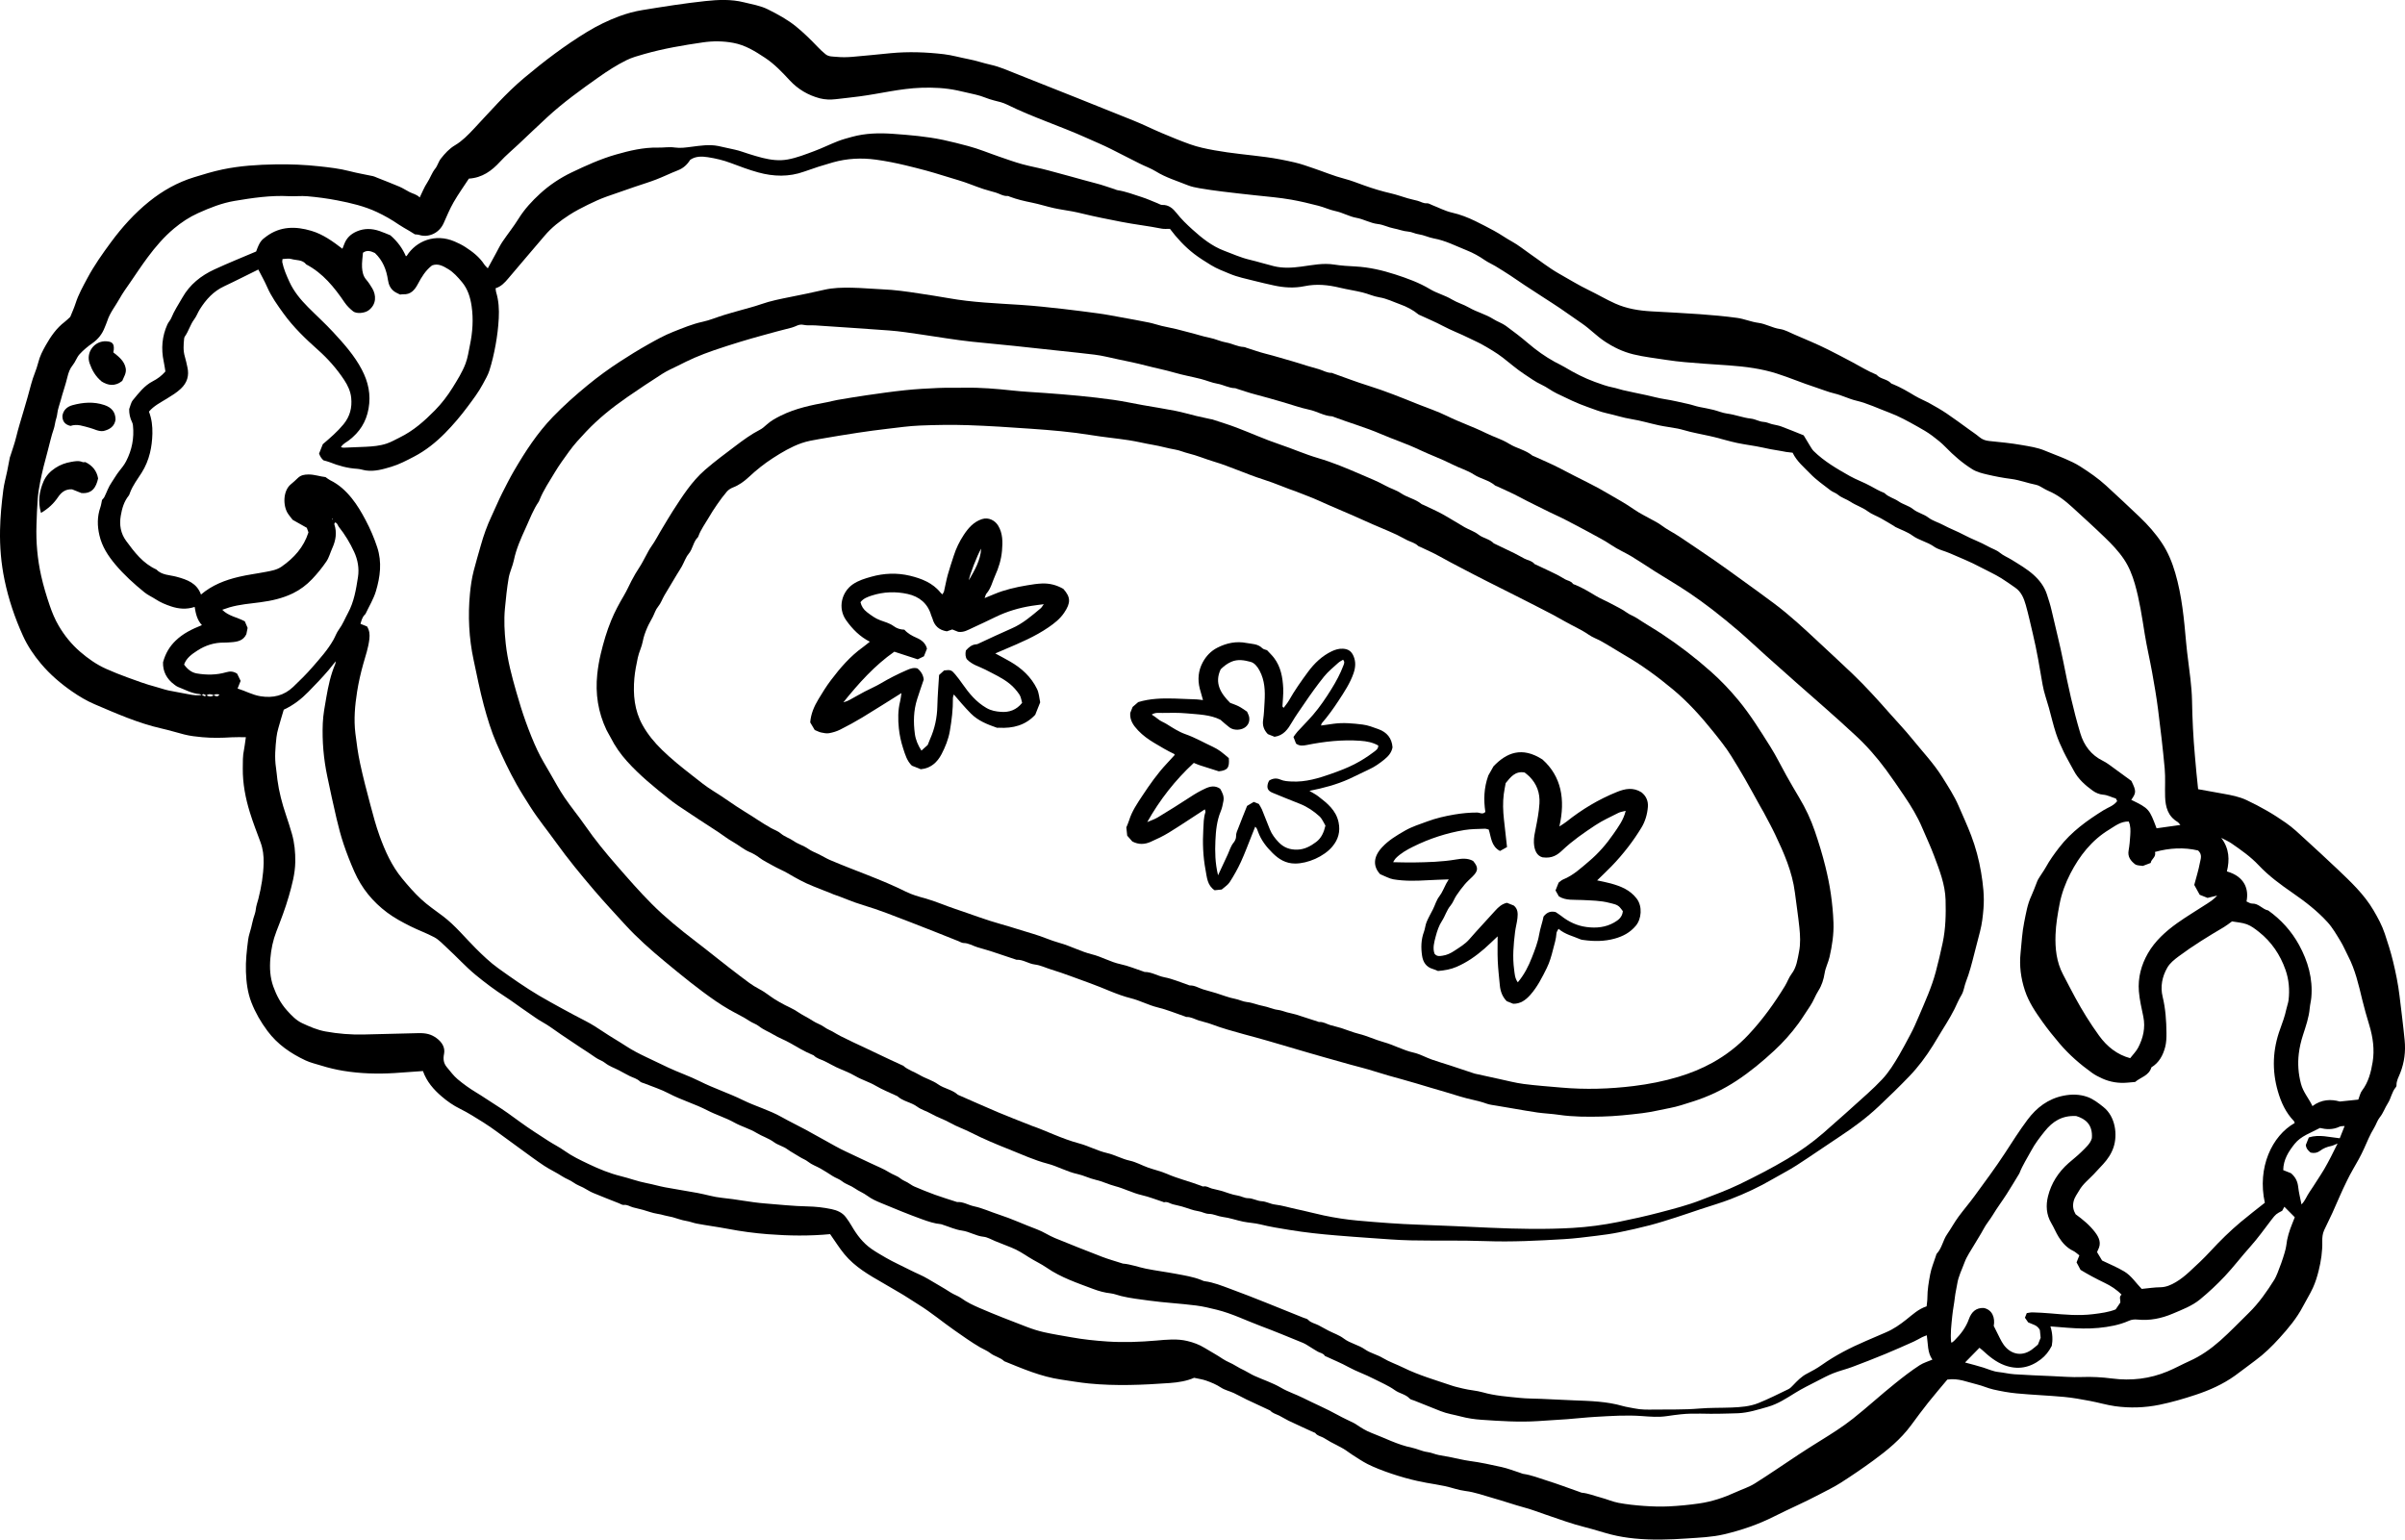 <?xml version="1.0" encoding="UTF-8"?>
<svg id="Layer_2" data-name="Layer 2" xmlns="http://www.w3.org/2000/svg" viewBox="0 0 234.819 150.338">
  <g id="Layer_1-2" data-name="Layer 1">
    <g>
      <path d="m190.129,134.717c-.609.731-1.252,1.476-1.865,2.246-.572.719-1.118,1.458-1.662,2.199-1.018,1.385-2.33,2.457-3.701,3.459-1.036.757-2.099,1.481-3.181,2.172-.677.432-1.408.778-2.119,1.155-1.43.758-2.921,1.394-4.363,2.122-1.572.794-3.21,1.353-4.909,1.754-1.184.28-2.404.319-3.614.403-1.708.119-3.42.172-5.126.004-.761-.075-1.52-.197-2.269-.386-.84-.212-1.66-.494-2.498-.701-1.327-.328-2.6-.803-3.89-1.239-.676-.229-1.345-.493-2.033-.679-1.054-.286-2.085-.649-3.132-.943-.888-.249-1.76-.577-2.693-.691-.674-.082-1.326-.331-1.994-.476-.599-.13-1.208-.215-1.812-.326-.303-.055-.604-.118-.904-.184-1.495-.324-3.599-1.017-4.821-1.635-.528-.267-1.019-.607-1.52-.925-.295-.187-.568-.412-.869-.588-.402-.234-.826-.431-1.235-.653-.251-.137-.487-.302-.74-.434-.255-.133-.559-.173-.747-.428-.035-.048-.12-.059-.181-.087-.813-.374-1.628-.742-2.436-1.126-.319-.152-.613-.353-.931-.507-.3-.145-.635-.222-.867-.487-.014-.015-.04-.019-.061-.029-.749-.349-1.501-.692-2.247-1.049-.421-.201-.825-.438-1.248-.633-.41-.189-.874-.285-1.244-.53-.457-.302-.948-.504-1.452-.682-.352-.125-.731-.174-1.174-.274-.701.311-1.525.45-2.377.511-2.632.189-5.262.303-7.895.044-.915-.09-1.821-.25-2.731-.383-1.952-.285-3.733-1.056-5.533-1.788-.39-.378-.947-.462-1.372-.8-.285-.227-.654-.363-.981-.553-.874-.51-1.692-1.098-2.519-1.675-1.165-.813-2.255-1.732-3.466-2.483-.672-.416-1.322-.867-2.013-1.258-.496-.281-.985-.58-1.482-.865-1.372-.788-2.754-1.576-3.777-2.82-.505-.613-.926-1.295-1.394-1.958-1.996.192-4.036.166-6.075.007-1.309-.102-2.609-.275-3.9-.522-1.01-.193-2.032-.322-3.043-.513-.345-.065-.672-.205-1.029-.26-.457-.07-.896-.25-1.346-.37-.255-.068-.52-.098-.773-.17-.235-.067-.464-.122-.709-.159-.479-.072-.939-.258-1.41-.387-.319-.088-.644-.157-.964-.241-.299-.079-.556-.285-.901-.237-.138.019-.296-.093-.442-.152-.861-.342-1.725-.674-2.579-1.033-.324-.137-.617-.346-.932-.507-.315-.161-.644-.272-.944-.49-.332-.243-.747-.373-1.105-.608-.57-.375-1.2-.658-1.769-1.034-.765-.505-1.5-1.058-2.243-1.596-.78-.565-1.551-1.141-2.333-1.704-.444-.32-.888-.641-1.352-.929-.749-.464-1.492-.946-2.28-1.333-.663-.325-1.254-.739-1.801-1.21-.778-.669-1.457-1.432-1.827-2.478-.924.066-1.844.138-2.765.196-1.668.104-3.336.055-4.982-.212-.734-.119-1.471-.294-2.194-.52-.509-.159-1.037-.275-1.52-.502-1.45-.682-2.737-1.559-3.719-2.877-.65-.871-1.178-1.786-1.569-2.789-.375-.962-.498-1.977-.534-2.996-.037-1.05.083-2.099.219-3.14.051-.391.194-.77.291-1.156.075-.299.132-.604.217-.9.085-.297.208-.572.238-.898.031-.341.166-.683.252-1.026.291-1.154.486-2.314.512-3.505.015-.694-.063-1.363-.305-2.016-.358-.966-.733-1.928-1.038-2.912-.433-1.398-.706-2.827-.693-4.304.006-.615-.013-1.227.121-1.832.033-.149.051-.301.073-.453.034-.235.066-.47.106-.756-.497.001-.935-.019-1.371.008-.965.06-1.929.079-2.893-.01-.59-.055-1.173-.118-1.754-.266-.73-.187-1.452-.411-2.183-.576-2.295-.517-4.431-1.464-6.574-2.379-.756-.323-1.484-.755-2.182-1.237-1.132-.783-2.155-1.662-3.038-2.709-.704-.835-1.311-1.729-1.767-2.734-.8-1.76-1.413-3.581-1.803-5.469-.33-1.598-.469-3.22-.436-4.861.026-1.316.153-2.619.32-3.92.078-.609.25-1.205.373-1.808.092-.452.174-.905.264-1.358.013-.066.046-.127.066-.192.186-.595.404-1.183.55-1.788.214-.887.49-1.754.746-2.627.25-.851.503-1.705.722-2.563.184-.723.516-1.387.69-2.1.149-.614.44-1.166.735-1.688.482-.853,1.048-1.676,1.854-2.286.175-.133.33-.294.535-.479.164-.41.374-.863.525-1.334.275-.861.719-1.646,1.138-2.432.66-1.239,1.474-2.39,2.308-3.521,1.086-1.472,2.306-2.829,3.733-3.978,1.312-1.056,2.76-1.874,4.388-2.374.915-.281,1.825-.561,2.763-.758,1.716-.36,3.458-.468,5.199-.498,1.421-.024,2.845.033,4.263.189,1.002.11,2.0.222,2.981.479.743.195,1.505.318,2.258.481.131.028.254.093.38.143.734.292,1.474.573,2.201.884.345.148.661.36.996.531.313.16.68.215.988.524.244-.495.436-1.0.727-1.438.295-.444.449-.959.788-1.379.234-.29.309-.673.554-.982.401-.506.81-.963,1.379-1.3.703-.416,1.277-1.01,1.835-1.603,1.594-1.696,3.117-3.463,4.906-4.964,1.95-1.637,3.973-3.175,6.153-4.503,1.004-.612,2.051-1.121,3.144-1.527.726-.269,1.487-.477,2.251-.601,2.05-.333,4.103-.664,6.167-.882,1.236-.131,2.492-.191,3.739.119.799.198,1.62.327,2.357.695.965.481,1.916.998,2.759,1.684.751.611,1.436,1.29,2.105,1.989.242.253.496.498.771.715.313.246.72.212,1.084.248.499.05,1.01.039,1.511-.002,1.253-.102,2.504-.238,3.756-.358,1.732-.165,3.463-.102,5.186.099.805.094,1.592.329,2.391.479.742.139,1.456.392,2.187.553.911.201,1.743.584,2.595.921,3.802,1.502,7.599,3.019,11.391,4.546.913.368,1.796.812,2.703,1.195.915.387,1.835.767,2.77,1.101.769.275,1.57.441,2.376.587,1.682.306,3.383.444,5.074.669.935.125,1.864.31,2.783.521.628.144,1.239.37,1.851.577.998.337,1.975.75,2.991,1.012.656.17,1.274.417,1.903.644.88.317,1.771.586,2.684.795.541.124,1.064.32,1.599.473.318.091.644.158.964.242.299.079.559.271.9.242.163-.014.339.106.507.172.653.253,1.286.592,1.961.743.8.179,1.549.478,2.269.826.613.296,1.222.621,1.825.944.607.325,1.158.729,1.76,1.058.611.334,1.155.788,1.732,1.185.956.657,1.86,1.385,2.877,1.958.963.542,1.9,1.123,2.9,1.605.859.414,1.68.905,2.555,1.297,1.133.509,2.323.698,3.545.766,1.572.088,3.144.162,4.714.276,1.22.089,2.442.195,3.653.362.696.096,1.365.391,2.062.482.741.096,1.374.498,2.112.604.479.069.934.329,1.389.527,1.111.483,2.235.94,3.316,1.483.793.398,1.58.811,2.364,1.228.784.417,1.538.889,2.364,1.224.378.442,1.038.407,1.422.842.041.046.121.058.184.083.742.303,1.428.706,2.113,1.119.475.286.998.49,1.484.759.558.309,1.114.626,1.643.982.743.5,1.461,1.038,2.188,1.561.337.243.686.472,1.003.739.286.241.592.35.963.388,1.066.107,2.135.21,3.189.396.758.134,1.531.241,2.253.548.665.282,1.349.522,2.011.811.488.213.978.439,1.426.725.885.565,1.754,1.161,2.53,1.872,1.099,1.007,2.187,2.026,3.267,3.054.816.777,1.563,1.617,2.189,2.56.599.902.997,1.88,1.301,2.918.652,2.225.86,4.511,1.063,6.804.105,1.186.292,2.364.42,3.548.076.699.142,1.403.155,2.105.031,1.805.119,3.606.282,5.404.05.549.095,1.099.148,1.648.053.548.112,1.094.165,1.608.861.155,1.677.306,2.495.449.767.135,1.533.286,2.239.617.68.319,1.346.669,2.001,1.045.632.363,1.233.757,1.831,1.171.691.479,1.289,1.051,1.901,1.615,1.048.966,2.104,1.923,3.135,2.907,1.293,1.234,2.606,2.456,3.521,4.018.427.729.829,1.464,1.103,2.283.298.891.581,1.78.803,2.692.272,1.118.502,2.243.638,3.386.171,1.448.361,2.894.5,4.344.105,1.087-.027,2.154-.432,3.182-.154.391-.383.766-.364,1.213.003.062-.031.138-.073.187-.39.456-.461,1.074-.772,1.556-.288.446-.447.957-.789,1.377-.247.304-.353.707-.566,1.052-.384.624-.661,1.315-.964,1.986-.32.708-.696,1.382-1.091,2.051-.213.36-.403.742-.59,1.116-.511,1.021-.941,2.082-1.414,3.122-.258.568-.544,1.124-.805,1.69-.16.347-.193.723-.184,1.099.022.974-.12,1.919-.356,2.868-.142.57-.313,1.121-.552,1.647-.283.623-.655,1.205-.969,1.811-.606,1.168-1.438,2.155-2.306,3.114-.723.798-1.495,1.555-2.371,2.195-.66.482-1.3.992-1.964,1.468-1.174.84-2.469,1.421-3.841,1.875-1.165.386-2.335.727-3.536.973-1.435.293-2.882.339-4.327.14-.825-.114-1.632-.361-2.453-.514-.84-.156-1.683-.315-2.532-.393-1.546-.142-3.101-.198-4.646-.345-.762-.073-1.52-.212-2.274-.384-.55-.126-1.055-.369-1.593-.494-.916-.213-1.801-.635-2.892-.47ZM20.869,67.892c-.244-.133-.486-.148-.727.009-.142-.024-.272-.241-.428-.024-.083-.036-.163-.099-.248-.105-.759-.052-1.405-.438-2.093-.697-.12-.045-.226-.133-.332-.21-.78-.562-1.153-1.325-1.124-2.194.238-.877.64-1.542,1.236-2.118.722-.697,1.589-1.122,2.561-1.51-.483-.522-.605-1.152-.708-1.78-.8.269-1.568.196-2.308-.052-.524-.175-1.036-.386-1.515-.702-.343-.226-.745-.398-1.067-.659-1.024-.831-2.004-1.714-2.855-2.728-.708-.843-1.297-1.742-1.553-2.844-.216-.931-.227-1.829.089-2.734.08-.227.109-.472.164-.723.072-.09.176-.182.233-.297.236-.478.398-.985.714-1.434.25-.357.453-.747.733-1.09.249-.304.498-.621.677-.969.561-1.089.791-2.251.664-3.476-.011-.109-.035-.224-.083-.32-.206-.408-.296-.838-.287-1.292.117-.294.171-.639.363-.871.572-.693,1.118-1.42,1.951-1.849.451-.232.863-.532,1.223-.953-.053-.318-.096-.645-.165-.968-.266-1.25-.165-2.463.363-3.63.099-.219.286-.399.375-.62.283-.704.708-1.326,1.078-1.982.73-1.292,1.824-2.156,3.13-2.76,1.351-.626,2.736-1.179,4.079-1.753.358-1.003.539-1.135,1.018-1.486,1.353-.992,2.85-.985,4.376-.531,1.13.336,2.078,1.021,3.029,1.749.063-.158.117-.281.161-.406.22-.625.644-1.034,1.257-1.294.739-.312,1.467-.281,2.201-.033.384.13.756.297,1.061.419.698.604,1.186,1.273,1.52,2.053.049-.031.075-.039.086-.056.924-1.448,2.771-2.204,4.665-1.393.368.157.72.329,1.062.551.711.461,1.361.964,1.83,1.681.09.138.222.249.35.39.288-.529.55-1.014.816-1.497.202-.368.382-.752.616-1.098.514-.761,1.095-1.479,1.578-2.259.574-.925,1.306-1.712,2.093-2.435.916-.841,1.961-1.537,3.085-2.075,1.401-.671,2.823-1.317,4.319-1.745,1.337-.382,2.694-.709,4.106-.679.548.012,1.108-.088,1.644-.009.562.082,1.081-.001,1.629-.07.868-.109,1.74-.255,2.635-.073.542.11,1.076.24,1.614.356.465.1.895.273,1.341.41.446.137.892.279,1.345.39.816.199,1.636.311,2.481.153.885-.165,1.715-.495,2.55-.805.783-.29,1.534-.665,2.311-.969.454-.178.931-.304,1.403-.434,1.314-.36,2.658-.39,4.003-.293,1.636.117,3.267.254,4.884.592.821.172,1.632.387,2.438.598,1.037.272,2.035.694,3.053,1.042.74.253,1.477.521,2.23.729.849.234,1.723.38,2.572.615.747.207,1.496.405,2.243.608.791.215,1.577.446,2.373.646.626.157,1.234.383,1.85.579.086.027.167.077.255.09.817.123,1.585.425,2.366.672.537.169,1.052.409,1.577.616.147.058.298.163.444.157.634-.028,1.057.363,1.388.784.467.594,1.001,1.111,1.554,1.611.935.844,1.915,1.632,3.113,2.082.816.306,1.605.666,2.467.87.793.187,1.577.437,2.373.631.898.219,1.782.164,2.683.043,1.064-.142,2.121-.372,3.213-.198.689.11,1.391.149,2.088.186,1.328.072,2.622.374,3.868.777,1.165.377,2.332.796,3.405,1.442.665.4,1.445.589,2.123.998.532.321,1.142.486,1.691.804.75.433,1.619.643,2.364,1.117.392.249.854.394,1.226.665.741.54,1.468,1.097,2.168,1.695.798.681,1.651,1.296,2.581,1.807.329.181.675.335.996.528.939.564,1.907,1.064,2.936,1.438.586.213,1.178.433,1.787.55.331.064.639.179.961.254.77.18,1.547.33,2.32.497.581.126,1.155.292,1.741.381.785.119,1.551.311,2.324.478.37.08.72.218,1.089.289.453.087.907.171,1.354.28.452.111.889.307,1.346.366.791.102,1.537.406,2.322.491.436.047.809.297,1.219.318.312.016.556.152.833.223.299.076.612.114.899.221.719.266,1.428.562,2.194.868.198.329.411.693.633,1.05.105.17.207.351.347.489,1.028,1.011,2.268,1.725,3.508,2.427.659.372,1.386.623,2.048.99.43.238.852.482,1.31.659.021.008.043.017.058.033.382.388.929.496,1.366.802.433.302.998.425,1.404.752.462.373,1.041.475,1.51.834.411.315.955.458,1.428.714.664.359,1.382.621,2.054.982.767.412,1.603.696,2.358,1.126.369.21.797.331,1.111.591.366.303.799.469,1.189.712.728.454,1.47.879,2.112,1.453.588.526,1.06,1.144,1.31,1.903.174.528.345,1.061.467,1.603.375,1.664.811,3.312,1.14,4.988.462,2.348.971,4.69,1.658,6.984.355,1.187,1.057,2.135,2.215,2.699.351.171.666.421.986.65.622.446,1.236.902,1.785,1.304.488,1.005.484,1.144-.01,1.85,1.755.846,1.765.913,2.471,2.778.771-.108,1.541-.216,2.324-.326-.103-.111-.177-.235-.286-.301-.932-.558-1.172-1.46-1.205-2.448-.031-.92.042-1.847-.041-2.761-.176-1.934-.404-3.863-.65-5.79-.154-1.204-.361-2.403-.576-3.598-.222-1.241-.516-2.47-.717-3.714-.268-1.66-.507-3.326-.975-4.944-.243-.841-.567-1.656-1.06-2.391-.532-.794-1.193-1.478-1.874-2.136-1.023-.99-2.081-1.945-3.13-2.908-.716-.657-1.474-1.255-2.382-1.635-.123-.051-.239-.12-.358-.181-.277-.14-.54-.35-.833-.407-.823-.16-1.607-.471-2.446-.576-.782-.098-1.561-.249-2.33-.429-.497-.116-1.023-.247-1.447-.512-.966-.603-1.827-1.349-2.623-2.173-.393-.407-.845-.762-1.299-1.103-.457-.343-.954-.625-1.456-.906-.895-.5-1.787-1-2.749-1.357-1.072-.398-2.1-.902-3.227-1.168-.713-.168-1.374-.52-2.101-.691-.647-.153-1.271-.417-1.909-.622-1.259-.405-2.478-.93-3.742-1.332-.743-.236-1.497-.404-2.257-.526-1.62-.261-3.264-.312-4.899-.438-1.2-.092-2.4-.173-3.593-.361-1.083-.171-2.169-.286-3.243-.547-1.039-.253-1.947-.695-2.824-1.28-.77-.513-1.404-1.187-2.162-1.71-.72-.497-1.432-1.005-2.155-1.497-.507-.345-1.027-.672-1.542-1.007-.643-.418-1.289-.833-1.929-1.256-.475-.313-.938-.644-1.414-.955-.478-.312-.961-.616-1.45-.911-.341-.205-.714-.361-1.039-.587-.549-.381-1.135-.705-1.746-.948-1.061-.422-2.08-.961-3.224-1.166-.5-.09-.974-.336-1.474-.405-.363-.05-.683-.24-1.027-.263-.494-.033-.941-.226-1.417-.313-.522-.095-1.017-.367-1.538-.424-.746-.081-1.379-.479-2.111-.609-.693-.123-1.326-.509-2.038-.656-.561-.116-1.09-.372-1.657-.518-.877-.225-1.752-.438-2.644-.596-1.165-.206-2.342-.3-3.516-.427-1.087-.117-2.174-.237-3.259-.372-.738-.091-1.476-.195-2.209-.321-.391-.067-.789-.15-1.155-.298-1.038-.42-2.117-.739-3.084-1.339-.507-.314-1.086-.511-1.624-.787-.93-.476-1.864-.949-2.798-1.419-.758-.382-1.547-.706-2.321-1.056-2.565-1.159-5.258-2.013-7.788-3.262-.398-.197-.831-.303-1.269-.406-.605-.143-1.163-.434-1.784-.568-.601-.13-1.199-.283-1.804-.411-1.167-.247-2.338-.303-3.528-.263-2.043.069-4.02.579-6.033.843-.765.1-1.532.182-2.299.271-.528.061-1.069.05-1.57-.082-1.136-.299-2.132-.884-2.936-1.751-.747-.807-1.496-1.599-2.424-2.212-.965-.638-1.92-1.238-3.099-1.455-.994-.183-1.984-.188-2.952-.047-1.927.28-3.851.605-5.729,1.139-.601.171-1.215.338-1.769.615-.933.466-1.814,1.031-2.669,1.635-1.751,1.238-3.491,2.488-5.069,3.947-.938.867-1.861,1.751-2.791,2.627-.594.559-1.227,1.082-1.777,1.682-.823.897-1.742,1.576-3.052,1.66-.495.758-1.033,1.507-1.49,2.302-.377.656-.667,1.362-.977,2.055-.464,1.035-1.553,1.407-2.352,1.149-.164-.053-.347-.051-.451-.064-.226-.14-.393-.246-.562-.348-.339-.204-.693-.387-1.018-.611-.674-.466-1.385-.87-2.123-1.217-1.235-.579-2.551-.887-3.89-1.145-.971-.187-1.946-.317-2.926-.401-.587-.051-1.185.024-1.775-.007-1.796-.093-3.559.167-5.318.463-1.244.21-2.41.674-3.557,1.192-.859.388-1.631.9-2.351,1.502-.983.821-1.81,1.788-2.569,2.81-.6.808-1.156,1.649-1.725,2.48-.347.506-.715,1.003-1.011,1.538-.407.735-.957,1.393-1.216,2.21-.068.215-.168.419-.248.63-.244.638-.639,1.142-1.208,1.538-.449.313-.88.671-1.248,1.074-.276.303-.4.741-.663,1.06-.285.347-.425.756-.519,1.155-.185.779-.46,1.528-.662,2.3-.112.429-.287.851-.331,1.286-.026.253-.105.473-.167.707-.068.255-.086.526-.173.773-.259.734-.408,1.496-.615,2.242-.272.98-.522,1.964-.717,2.961-.105.536-.193,1.079-.235,1.623-.066.849-.095,1.702-.123,2.554-.056,1.682.092,3.351.461,4.99.219.975.509,1.938.832,2.884.232.681.512,1.36.876,1.978.559.951,1.253,1.813,2.096,2.539.769.662,1.595,1.246,2.524,1.662.68.304,1.374.581,2.074.836.904.329,1.809.671,2.738.913.43.112.847.27,1.279.364.643.139,1.296.233,1.94.367.494.103.934.144,1.323.075.142.022.272.243.429.026.243.131.487.18.733.006.187.076.381.209.556-.074-.21-.033-.394-.077-.556.073Zm208.066,42.06c-.173.02-.367-.003-.514.069-.657.318-1.328.263-1.905.123-.914.49-1.857.782-2.472,1.552-.593.743-1.1,1.537-1.115,2.564l.761.303c.465.405.643.829.7,1.341.061.552.203,1.095.323,1.704.36-.356.505-.806.762-1.177.261-.377.505-.767.754-1.153.237-.368.48-.733.701-1.11.234-.4.451-.811.665-1.223.211-.406.409-.818.642-1.284-.258.103-.44.207-.635.246-.399.081-.757.223-1.086.473-.253.192-.567.254-.911.169-.238-.184-.441-.41-.47-.744l.294-.738c1.008-.321,2.017-.015,3.018.083l.484-1.214c.042-.004.084-.008.029-.003.045-.036.011-.009-.022.018ZM32.699,51.016c-.008-.045-.016-.09-.001-.008-.056-.062-.025-.028.005.006-.021.063-.074.137-.057.188.269.808.137,1.576-.205,2.33-.196.43-.312.91-.573,1.294-.416.612-.89,1.194-1.4,1.73-.533.561-1.156,1.033-1.86,1.376-1.012.493-2.091.736-3.204.881-1.006.131-2.023.21-3.004.496-.228.067-.451.151-.7.236.613.622,1.435.717,2.204,1.127.085.199.199.468.273.643-.057.285-.092.457-.123.611-.299.643-.883.749-1.498.79-.22.015-.44.037-.66.033-.961-.016-1.842.268-2.632.784-.529.345-1.071.717-1.29,1.362.32.445.722.779,1.236.866.96.163,1.931.16,2.875-.116.371-.109.697-.103,1.068.139.105.217.232.479.341.704l-.297.746c.773.237,1.443.626,2.238.754,1.23.198,2.293-.061,3.19-.912.653-.62,1.297-1.256,1.886-1.936.731-.844,1.485-1.67,2.043-2.66.185-.329.307-.697.529-.996.375-.504.599-1.084.894-1.627.592-1.089.789-2.301.976-3.509.132-.855-.026-1.7-.376-2.459-.397-.862-.892-1.688-1.491-2.437-.121-.151-.141-.394-.386-.435Zm.597-7.348c.086.017.172.051.257.048.725-.026,1.45-.054,2.174-.089.685-.034,1.355-.09,2.026-.313.456-.152.847-.387,1.265-.59,1.333-.648,2.424-1.612,3.45-2.658.661-.674,1.236-1.427,1.729-2.221.465-.749.94-1.505,1.258-2.341.221-.583.301-1.196.427-1.8.263-1.257.351-2.526.168-3.793-.123-.855-.371-1.687-.954-2.379-.398-.473-.815-.945-1.335-1.256-.459-.276-.975-.589-1.574-.36-.632.485-1.028,1.137-1.391,1.824-.299.566-.691,1.041-1.432.995-.087-.005-.176.017-.296.029-.177-.091-.39-.172-.569-.301-.381-.275-.553-.668-.621-1.131-.147-.988-.494-1.889-1.27-2.625-.345-.154-.734-.342-1.169-.029-.034.477-.118.959-.089,1.435.026.412.102.835.399,1.183.229.268.427.566.605.871.365.623.447,1.525-.363,2.135-.37.279-1.18.365-1.516.096-.306-.245-.601-.531-.82-.853-1.011-1.489-2.122-2.87-3.756-3.727-.374-.486-.97-.38-1.465-.529-.252-.076-.549-.001-.848.006-.012.139-.041.229-.024.309.142.677.416,1.304.704,1.931.435.946,1.086,1.724,1.806,2.451.819.827,1.686,1.607,2.474,2.462,1.034,1.122,2.053,2.259,2.775,3.631.64,1.216.91,2.451.663,3.832-.233,1.303-.874,2.285-1.901,3.076-.272.209-.617.35-.79.679-.045.007-.09.013.013-.002-.083.062-.047.035-.01.008Zm141.735.539c-.204-.024-.421-.042-.636-.076-.26-.041-.516-.105-.777-.141-.502-.069-.995-.174-1.49-.283-.834-.184-1.687-.278-2.523-.455-.735-.156-1.455-.377-2.184-.562-.32-.081-.645-.145-.968-.215-.473-.102-.947-.195-1.418-.307-.409-.097-.81-.234-1.222-.317-.601-.12-1.212-.186-1.811-.313-.905-.192-1.794-.468-2.705-.612-.832-.132-1.624-.402-2.442-.579-.626-.135-1.234-.392-1.843-.602-1.034-.357-2.024-.851-3.014-1.326-.515-.247-.97-.618-1.488-.855-.609-.279-1.139-.677-1.689-1.037-.729-.477-1.387-1.061-2.079-1.595-.628-.484-1.312-.883-2-1.272-.424-.24-.878-.43-1.315-.649-.838-.42-1.723-.746-2.556-1.189-.729-.388-1.495-.706-2.245-1.054-.041-.019-.088-.03-.122-.058-.537-.443-1.144-.76-1.796-.993-.672-.24-1.308-.568-2.032-.684-.566-.09-1.102-.348-1.664-.483-.725-.175-1.467-.282-2.192-.456-1.144-.276-2.276-.394-3.454-.149-.994.207-2.007.146-3.009-.077-.625-.139-1.248-.277-1.868-.437-.816-.21-1.645-.369-2.425-.699-.616-.261-1.241-.484-1.822-.843-.562-.347-1.12-.69-1.644-1.093-.913-.702-1.682-1.54-2.369-2.451-.284-.004-.555.032-.808-.019-1.311-.264-2.641-.407-3.955-.667-1.272-.251-2.544-.495-3.803-.805-.321-.079-.644-.152-.969-.212-.603-.112-1.213-.191-1.811-.324-.712-.158-1.408-.386-2.122-.53-.741-.149-1.472-.317-2.18-.586-.063-.024-.129-.071-.191-.066-.427.035-.77-.211-1.152-.327-.404-.122-.815-.22-1.216-.351-.829-.271-1.625-.625-2.471-.868-1.046-.3-2.079-.653-3.134-.937-.662-.179-1.325-.345-1.991-.506-.963-.232-1.929-.424-2.91-.558-1.417-.193-2.815-.12-4.188.266-.944.265-1.88.565-2.803.898-1.495.54-2.997.495-4.494.083-.905-.25-1.789-.581-2.669-.914-.732-.277-1.488-.456-2.253-.573-.587-.09-1.201-.105-1.722.26-.297.477-.676.82-1.2,1.023-.715.278-1.405.621-2.122.897-.687.265-1.395.476-2.093.715-.91.312-1.821.624-2.727.947-.631.225-1.241.503-1.84.798-.62.305-1.238.625-1.818.999-.89.574-1.728,1.217-2.419,2.038-1.167,1.388-2.364,2.752-3.526,4.145-.357.429-.724.817-1.251.974.018.152.015.267.047.371.257.836.305,1.694.26,2.559-.046.875-.151,1.74-.309,2.606-.155.85-.347,1.684-.607,2.503-.148.465-.407.885-.637,1.319-.416.784-.945,1.476-1.468,2.18-.681.917-1.415,1.787-2.216,2.599-.906.918-1.909,1.722-3.055,2.316-.711.369-1.421.748-2.203.981-.813.242-1.613.481-2.47.361-.284-.04-.562-.145-.846-.161-.944-.054-1.837-.301-2.708-.651-.162-.065-.334-.101-.599-.18q-.285-.255-.426-.659l.364-.915c.729-.622,1.427-1.22,2.02-1.942.633-.771.849-1.628.752-2.587-.065-.64-.341-1.223-.684-1.741-.719-1.088-1.581-2.067-2.557-2.935-1.22-1.085-2.394-2.211-3.355-3.538-.6-.828-1.197-1.659-1.611-2.606-.255-.583-.573-1.139-.862-1.707-.545.27-1.065.53-1.588.787-.584.287-1.166.578-1.755.853-1.039.485-1.761,1.281-2.366,2.239-.203.321-.322.682-.548.981-.392.517-.544,1.163-.921,1.687-.038.053-.058.125-.065.191-.059.592-.109,1.181.07,1.767.103.338.169.688.248,1.033.188.823-.016,1.509-.643,2.102-.411.389-.883.668-1.352.96-.618.384-1.28.705-1.758,1.276.268.702.353,1.41.335,2.158-.015.643-.091,1.283-.24,1.886-.162.661-.425,1.316-.805,1.915-.401.632-.863,1.232-1.133,1.941-.04.105-.069.224-.137.309-.461.574-.651,1.245-.773,1.958-.153.9-.01,1.727.529,2.461.811,1.104,1.64,2.197,2.943,2.786.537.564,1.309.53,1.974.711,1.043.284,1.981.614,2.386,1.737,1.09-.928,2.36-1.414,3.695-1.729.881-.208,1.784-.318,2.674-.492.52-.102,1.041-.184,1.502-.506,1.211-.846,2.158-1.886,2.622-3.344-.047-.13-.1-.277-.161-.447-.433-.244-.875-.493-1.379-.778-.115-.148-.287-.352-.438-.571-.529-.767-.525-2.251.255-2.896.237-.196.468-.402.688-.617.293-.286.635-.341,1.034-.345.584-.006,1.124.198,1.668.255.163.111.298.229.455.306.848.414,1.52,1.031,2.106,1.759.533.662.957,1.384,1.353,2.135.452.856.83,1.731,1.133,2.652.479,1.457.291,2.889-.128,4.293-.228.762-.661,1.463-1.003,2.19-.018.039-.051.072-.083.102-.25.245-.321.565-.421.892l.646.258c.236.399.275.773.223,1.23-.096.845-.374,1.639-.599,2.438-.252.896-.456,1.797-.6,2.709-.212,1.343-.332,2.701-.167,4.06.12.986.254,1.975.463,2.945.289,1.344.638,2.676.992,4.005.275,1.032.547,2.07.912,3.073.536,1.475,1.179,2.911,2.189,4.137.586.712,1.19,1.409,1.873,2.041.662.613,1.407,1.109,2.12,1.649,1.201.911,2.14,2.082,3.195,3.136.7.699,1.417,1.386,2.214,1.958,1.299.932,2.608,1.853,3.99,2.673.758.45,1.537.866,2.305,1.292.734.407,1.483.796,2.229,1.183.592.307,1.154.665,1.695,1.03.747.504,1.53.945,2.282,1.438.607.397,1.266.732,1.921,1.044.725.346,1.449.698,2.178,1.038,1.016.474,2.077.834,3.085,1.34,1.362.684,2.825,1.156,4.199,1.833,1.227.605,2.558.967,3.763,1.646.77.434,1.572.817,2.353,1.238.623.336,1.237.686,1.856,1.028.697.386,1.389.792,2.109,1.124.792.365,1.581.736,2.366,1.116.622.302,1.278.549,1.859.915.345.218.748.322,1.05.568.219.179.459.267.691.393.232.126.439.303.68.406.664.284,1.334.558,2.013.804.692.251,1.398.463,2.098.692.021.007.043.023.064.021.599-.047,1.104.301,1.668.419.822.173,1.605.544,2.415.805,1.265.409,2.477.98,3.726,1.444.613.228,1.147.604,1.744.848,1.526.624,3.058,1.236,4.597,1.827.645.248,1.314.432,1.973.646.021.007.042.019.064.021.773.062,1.499.345,2.254.497.991.199,1.991.325,2.983.512.804.152,1.609.279,2.376.575.126.049.251.121.381.138.869.111,1.683.448,2.486.742,2.417.886,4.793,1.882,7.185,2.836.147.059.334.084.43.19.276.304.668.354,1.003.526.334.172.658.365.992.537.494.254,1.044.431,1.478.762.634.483,1.425.609,2.074,1.064.52.365,1.18.501,1.745.841.626.377,1.335.614,1.998.941,1.514.746,3.143,1.213,4.738,1.755.351.12.726.195,1.09.287.636.16,1.305.19,1.934.369,1.193.339,2.418.422,3.638.546.674.068,1.356.06,2.035.09,1.071.048,2.141.107,3.212.147,1.603.061,3.207.099,4.766.549.379.109.775.156,1.162.238.629.133,1.266.122,1.903.114,1.472-.019,2.943.025,4.416-.1,1.049-.089,2.108-.058,3.162-.1.887-.035,1.785-.101,2.611-.433 1-.403,1.965-.892,2.937-1.361.172-.083.316-.238.452-.38.414-.432.82-.862,1.37-1.14.496-.251.986-.526,1.44-.847,1.34-.948,2.789-1.687,4.291-2.332.664-.285,1.327-.574,1.991-.858.723-.308,1.354-.753,1.969-1.24.608-.481,1.177-1.03,1.979-1.291.027-.282.076-.564.076-.846.001-.771.132-1.529.273-2.279.114-.609.363-1.194.554-1.788.028-.086.047-.186.104-.248.495-.537.584-1.284.996-1.879.384-.555.708-1.162,1.111-1.709.505-.686,1.064-1.332,1.565-2.021,1.003-1.378,2.029-2.745,2.959-4.172.718-1.102,1.42-2.215,2.207-3.268.89-1.191,2.01-2.052,3.508-2.355.799-.162,1.596-.149,2.348.119.573.204,1.067.591,1.556.978,1.202.954,1.396,2.744.993,3.943-.211.628-.567,1.149-1.002,1.629-.309.341-.623.678-.941,1.011-.483.507-1.049.941-1.403,1.562-.199.35-.454.653-.553,1.081-.112.486-.022.875.199,1.252.713.521,1.372,1.062,1.898,1.754.405.532.639,1.077.286,1.728-.041.076-.066.161-.089.22.179.298.339.564.491.817.725.352,1.476.656,2.162,1.067.701.42,1.148,1.138,1.703,1.704.631-.06,1.224-.156,1.818-.162.57-.006,1.057-.23,1.513-.499.472-.278.909-.631,1.314-1.003.714-.653,1.423-1.317,2.077-2.028.926-1.005,1.898-1.959,2.943-2.837.775-.651,1.58-1.264,2.358-1.884-.757-3.442.699-6.539,2.916-7.788-.024-.062-.031-.141-.074-.186-.795-.823-1.253-1.817-1.568-2.908-.597-2.067-.511-4.092.23-6.105.231-.627.459-1.263.596-1.914.064-.304.184-.597.219-.9.115-.997.033-1.991-.299-2.938-.518-1.475-1.368-2.737-2.602-3.713-.36-.284-.742-.577-1.163-.736-.463-.174-.982-.198-1.461-.285-.284.202-.525.401-.79.557-1.512.89-3.006,1.804-4.415,2.854-.427.318-.856.657-1.116,1.112-.499.873-.69,1.845-.452,2.827.284,1.172.364,2.356.375,3.549.004.456-.011.93-.125,1.367-.212.811-.601,1.535-1.344,1.983-.242.83-1.067.97-1.589,1.429-.27.024-.512.045-.755.066-.854.077-1.677-.053-2.456-.405-.342-.154-.684-.327-.988-.544-1.162-.833-2.238-1.768-3.167-2.857-.587-.688-1.156-1.395-1.681-2.131-.682-.957-1.341-1.922-1.719-3.068-.396-1.203-.55-2.409-.42-3.658.104-.999.152-2.011.352-2.991.176-.864.311-1.75.694-2.566.192-.408.339-.837.508-1.256.051-.126.094-.256.161-.373.109-.19.235-.37.353-.555.13-.203.272-.401.387-.612.38-.694.843-1.331,1.325-1.956,1.181-1.53,2.715-2.631,4.336-3.638.429-.266.947-.404,1.317-.879-.04-.08-.088-.178-.127-.257-.449-.126-.81-.342-1.258-.374-.344-.025-.718-.183-1.001-.389-.731-.531-1.412-1.125-1.846-1.947-.324-.612-.68-1.207-.981-1.829-.284-.589-.556-1.19-.759-1.81-.269-.822-.463-1.669-.694-2.504-.207-.751-.485-1.489-.615-2.253-.287-1.678-.565-3.357-.962-5.013-.222-.927-.422-1.862-.682-2.778-.183-.644-.432-1.276-1.022-1.685-.45-.311-.895-.632-1.358-.922-.657-.411-1.371-.721-2.053-1.087-.964-.518-1.991-.923-2.996-1.363-.517-.226-1.107-.339-1.556-.656-.647-.458-1.434-.593-2.076-1.062-.496-.362-1.108-.564-1.667-.839-.058-.029-.106-.079-.163-.112-.417-.247-.829-.502-1.253-.736-.427-.236-.903-.401-1.289-.688-.523-.389-1.146-.572-1.682-.928-.386-.256-.865-.387-1.212-.68-.234-.198-.513-.258-.741-.436-.673-.525-1.38-1.005-1.975-1.625-.609-.634-1.308-1.19-1.723-2.05Zm13.099,86.181c-.176.07-.321.117-.455.184-.279.14-.545.308-.83.435-.928.414-1.856.83-2.796,1.217-1.061.437-2.13.855-3.204,1.257-.606.227-1.242.373-1.842.612-.56.224-1.096.513-1.633.791-.695.359-1.401.702-2.065,1.112-.872.539-1.714,1.102-2.726,1.387-.942.266-1.87.568-2.854.616-.57.028-1.142.026-1.713.046-1.294.046-2.591-.081-3.883.057-.46.049-.92.109-1.377.179-.813.123-1.619.055-2.434-.005-1.517-.112-3.036-.009-4.552.078-.925.053-1.848.16-2.772.229-.945.07-1.891.123-2.836.185-1.843.12-3.682-.004-5.519-.13-.676-.046-1.346-.146-2.012-.322-.661-.175-1.343-.272-1.983-.53-.859-.346-1.72-.686-2.58-1.03-.147-.059-.334-.083-.43-.189-.392-.429-.983-.486-1.441-.817-.639-.462-1.395-.764-2.101-1.132-.79-.413-1.646-.695-2.435-1.13-.703-.388-1.452-.69-2.18-1.031-.041-.019-.102-.026-.12-.058-.153-.263-.448-.281-.68-.408-.231-.126-.449-.276-.676-.411-.265-.158-.519-.344-.802-.459-1.379-.565-2.758-1.135-4.153-1.658-1.407-.527-2.757-1.202-4.231-1.566-.665-.164-1.333-.327-2.004-.414-1.537-.199-3.091-.272-4.626-.484-.91-.126-1.828-.225-2.729-.445-.342-.084-.676-.225-1.025-.263-.577-.064-1.137-.216-1.667-.416-1.568-.591-3.168-1.119-4.57-2.088-.542-.375-1.153-.65-1.711-1.004-.562-.356-1.115-.72-1.738-.964-.526-.206-1.049-.418-1.574-.626-.378-.15-.748-.387-1.138-.426-.747-.075-1.371-.503-2.112-.604-.631-.086-1.235-.367-1.85-.563-.065-.02-.127-.056-.193-.062-.646-.055-1.26-.268-1.857-.482-1.338-.481-2.654-1.028-3.968-1.572-.471-.195-.953-.407-1.356-.709-.394-.295-.85-.46-1.247-.743-.375-.268-.86-.389-1.217-.675-.29-.233-.631-.323-.928-.514-.388-.249-.776-.5-1.177-.729-.404-.231-.866-.382-1.221-.669-.253-.204-.544-.294-.803-.462-.405-.263-.843-.48-1.232-.763-.404-.294-.911-.4-1.293-.684-.527-.391-1.148-.568-1.699-.905-.68-.416-1.476-.623-2.187-1.02-.837-.467-1.769-.743-2.631-1.189-1.213-.628-2.543-1.007-3.761-1.65-.755-.399-1.584-.657-2.38-.978-.147-.059-.327-.086-.431-.189-.285-.281-.662-.363-1.001-.529-.358-.175-.702-.378-1.056-.562-.453-.236-.959-.404-1.348-.718-.289-.234-.633-.314-.921-.523-.478-.348-.985-.655-1.478-.983-.638-.425-1.275-.852-1.911-1.28-.6-.404-1.173-.855-1.803-1.202-.544-.299-1.024-.678-1.535-1.018-.71-.474-1.387-.999-2.104-1.461-1.014-.653-1.975-1.375-2.905-2.141-.985-.812-1.834-1.766-2.776-2.623-.404-.368-.784-.799-1.255-1.049-.748-.397-1.552-.683-2.315-1.066-.794-.398-1.559-.804-2.278-1.341-1.42-1.061-2.489-2.379-3.2-3.986-.391-.883-.745-1.785-1.053-2.7-.276-.819-.493-1.662-.692-2.504-.32-1.358-.61-2.723-.898-4.089-.361-1.713-.514-3.449-.443-5.195.035-.85.198-1.692.344-2.535.193-1.12.429-2.219.875-3.266.025-.058.022-.127.043-.261-.257.319-.465.589-.685.849-.626.738-1.299,1.431-1.975,2.124-.692.708-1.445,1.303-2.413,1.754-.167.566-.356,1.181-.527,1.801-.082.296-.154.599-.186.904-.104.982-.196,1.964-.046,2.952.06.392.087.789.139,1.183.155,1.171.456,2.307.832,3.425.206.613.405,1.229.584,1.851.257.898.344,1.819.329,2.753-.019,1.158-.322,2.265-.635,3.359-.333,1.162-.769,2.297-1.209,3.425-.333.856-.514,1.741-.59,2.642-.078.924-.029,1.854.29,2.742.304.848.72,1.638,1.322,2.315.438.492.911.987,1.5,1.26.724.335,1.457.66,2.27.808,1.238.226,2.474.324,3.725.297,1.778-.039,3.557-.087,5.335-.133.765-.019,1.268.106,1.791.491.515.379.854.907.727,1.536-.103.512-.045.918.274,1.298.339.404.656.841,1.055,1.176.567.476,1.177.912,1.813,1.294.641.385,1.251.815,1.884,1.21.837.522,1.627,1.105,2.423,1.686.884.645,1.811,1.233,2.73,1.828.517.335,1.083.612,1.576.965.746.534,1.567.92,2.375,1.305,1.006.479,2.043.908,3.147,1.179.836.205,1.648.516,2.502.678.606.115,1.199.295,1.805.408,1.055.198,2.117.357,3.172.553.799.148,1.586.399,2.391.477,1.394.134,2.763.434,4.161.544,1.396.11,2.788.264,4.189.292.791.016,1.577.104,2.344.267.514.109,1.032.319,1.376.769.215.281.411.578.588.883.504.867,1.093,1.648,1.933,2.232.454.316.929.585,1.405.862.77.448,1.585.798,2.372,1.207.573.298,1.187.525,1.737.859.734.446,1.49.855,2.208,1.322.342.223.735.336,1.052.567.544.396,1.15.679,1.751.941,1.511.657,3.053,1.247,4.591,1.839.561.216,1.138.404,1.723.535.877.197,1.767.334,2.653.494,1.164.21,2.339.334,3.518.413,1.604.108,3.206.045,4.807-.092,1.007-.086,2.011-.198,3.019.044.593.142,1.149.345,1.668.662.601.367,1.222.702,1.805,1.094.394.265.846.408,1.233.656.285.182.577.324.876.47.318.155.613.358.934.505.876.399,1.796.688,2.637,1.181.671.394,1.426.631,2.128.983,1.134.57,2.307,1.063,3.42,1.682.505.281,1.035.517,1.553.775.059.03.118.062.173.1.495.335,1.003.66,1.559.87,1.3.492,2.538,1.154,3.919,1.435.52.106,1.015.365,1.536.431.388.049.724.217,1.093.288.409.079.82.146,1.229.226.604.118,1.201.276,1.81.357,1.046.139,2.075.365,3.103.592.629.139,1.235.38,1.851.577.086.027.168.076.256.088.797.112,1.543.412,2.302.651,1.09.342,2.161.748,3.24,1.126.064.022.126.06.192.066.646.06,1.242.314,1.861.475.581.152,1.14.407,1.727.516.815.152,1.645.24,2.472.298.808.057,1.623.085,2.431.046.99-.049,1.981-.145,2.963-.286,1.244-.178,2.431-.576,3.575-1.101.616-.283,1.278-.487,1.847-.843,1.445-.905,2.846-1.881,4.271-2.819.705-.464,1.418-.915,2.135-1.359,1.093-.677,2.182-1.362,3.191-2.161,1.403-1.111,2.72-2.324,4.119-3.443.778-.623,1.56-1.234,2.394-1.772.382-.246.84-.375,1.244-.548-.495-.675-.421-1.522-.549-2.373Zm21.088-45.831c-.227-.046-.572-.02-.771-.177-.399-.315-.723-.716-.616-1.314.088-.494.132-.997.163-1.498.028-.454.048-.915-.149-1.349-.782-.022-1.341.446-1.917.795-1.701,1.032-2.892,2.559-3.787,4.3-.479.931-.851,1.93-1.049,2.97-.188.987-.358,1.978-.394,2.989-.048,1.349.091,2.656.729,3.872.395.752.782,1.508,1.186,2.255.698,1.288,1.471,2.53,2.329,3.719.787,1.091,1.787,1.873,3.043,2.21.285-.369.591-.667.779-1.027.493-.944.724-1.951.507-3.022-.167-.822-.367-1.637-.435-2.478-.107-1.334.236-2.583.879-3.707.692-1.211,1.738-2.151,2.869-2.959.954-.681,1.97-1.274,2.951-1.919.318-.209.641-.422.948-.767-.386.094-.684.166-.941.228l-.767-.306c-.157-.284-.349-.63-.532-.961.198-.754.42-1.451.551-2.165.066-.362.267-.786-.175-1.198-1.362-.323-2.785-.255-4.21.142.135.516-.369.678-.419,1.074-.248.094-.48.182-.77.292Zm-6.195,38.024c-.211-.157-.387-.334-.599-.435-.624-.297-1.062-.786-1.415-1.35-.272-.435-.462-.92-.725-1.361-.496-.831-.538-1.747-.321-2.621.314-1.268,1.011-2.355,2.001-3.231.413-.365.854-.701,1.245-1.088.436-.43.912-.844,1.038-1.357.096-1.327-.629-1.886-1.527-2.159-1.4-.076-2.319.542-3.079,1.491-.481.6-.946,1.199-1.314,1.886-.386.721-.839,1.407-1.139,2.174-.008.021-.015.043-.027.062-.412.675-.814,1.357-1.242,2.022-.437.681-.927,1.329-1.343,2.023-.283.472-.647.882-.906,1.376-.274.523-.61,1.016-.906,1.532-.329.574-.727,1.111-.955,1.739-.251.691-.596,1.343-.711,2.091-.066.43-.179.855-.226,1.293-.065.608-.195,1.21-.255,1.818-.086.867-.205,1.734-.108,2.612.052-.014.103-.015.137-.04.07-.051.133-.112.195-.174.598-.597,1.106-1.259,1.393-2.064.25-.701.688-1.129,1.452-1.1.846.172,1.126.961.98,1.754.074.148.181.372.296.592.218.416.4.857.668,1.237.582.825,1.641,1.262,2.721.506.233-.163.443-.36.628-.512l.266-.667c-.028-.276-.054-.54-.076-.754-.251-.503-.736-.55-1.142-.749-.106-.152-.219-.313-.317-.454l.18-.451c.187-.025.379-.077.57-.071.57.019,1.14.046,1.708.096,1.401.122,2.802.252,4.208.077.767-.095,1.534-.197,2.191-.463.183-.267.32-.466.453-.66.044-.268-.162-.573.125-.781-.475-.496-1.054-.865-1.664-1.157-.82-.393-1.617-.82-2.342-1.263-.156-.294-.282-.533-.388-.733l.274-.687Zm-11.158,10.465c.614.168,1.209.312,1.79.497.487.155.95.377,1.47.432.522.056,1.037.184,1.559.219,1.223.081,2.448.13,3.672.181.963.04,1.922.127,2.893.089.98-.038,1.975.016,2.949.142,1.888.245,3.703.036,5.452-.696.724-.303,1.414-.686,2.131-1.007,1.108-.495,2.089-1.19,2.986-1.983.97-.858,1.864-1.802,2.792-2.707.996-.971,1.782-2.103,2.516-3.274.298-.475,1.086-2.689,1.149-3.294.079-.763.308-1.475.593-2.177.083-.206.164-.412.241-.605-.35-.352-.675-.68-1.017-1.025-.067.123-.139.258-.212.392-.572.301-.619.316-1.054.885-.678.886-1.323,1.796-2.07,2.629-.847.944-1.615,1.959-2.483,2.882-.753.8-1.562,1.556-2.41,2.255-.782.644-1.742,1-2.672,1.396-1.102.468-2.241.699-3.432.579-.305-.031-.571-.005-.84.114-.946.42-1.956.6-2.972.698-1.005.097-2.019.063-3.029-.015-.536-.042-1.072-.085-1.668-.132.224.705.232,1.359.134,1.895-.295.576-.63.979-1.054,1.309-1.085.844-2.279,1.067-3.569.586-.838-.312-1.518-.88-2.167-1.482-.093-.086-.196-.16-.272-.221-.483.493-.94.958-1.409,1.437Zm38.396-25.673c.134-.337.189-.651.361-.875.636-.83.88-1.828,1.039-2.796.196-1.193.031-2.415-.326-3.593-.251-.829-.492-1.663-.695-2.504-.351-1.457-.682-2.918-1.382-4.261-.248-.477-.453-.979-.733-1.436-.392-.641-.77-1.312-1.272-1.862-1.005-1.103-2.186-2.013-3.417-2.862-1.171-.808-2.323-1.653-3.304-2.695-.789-.838-1.72-1.489-2.657-2.136-.283-.195-.607-.331-.997-.539.798,1.058.825,2.153.552,3.279,1.768.507,2.155,1.766,1.915,2.933.181.072.369.215.551.207.642-.029.999.565,1.569.671,1.259.898,2.28,2.032,3.014,3.374.865,1.582,1.358,3.289,1.194,5.128-.031.348-.124.691-.155,1.04-.08.912-.383,1.77-.66,2.629-.191.593-.333,1.192-.407,1.805-.12.992-.048,1.963.209,2.944.217.831.774,1.434,1.123,2.184.891-.67,1.828-.685,2.672-.446.672-.07,1.215-.126,1.803-.187ZM32.443,50.738c.02-.006.04-.012.06-.018-.008-.019-.011-.047-.026-.055-.012-.007-.037.011-.056.017.007.019.014.037.022.056Z" stroke-width="0"/>
      <path d="m138.388,39.449c.965.385,1.96.71,2.888,1.168,1.252.618,2.578,1.063,3.822,1.68.745.369,1.557.604,2.252,1.038.725.452,1.592.597,2.259,1.145.05.041.124.053.186.081.854.393,1.725.754,2.557,1.189.867.453,1.733.906,2.611,1.338.693.341,1.376.719,2.042,1.11.851.499,1.722.971,2.535,1.542.576.404,1.225.705,1.84,1.054.268.153.552.287.795.473.579.444,1.239.754,1.84,1.16,1.109.748,2.222,1.489,3.322,2.249.882.61,1.75,1.241,2.619,1.869,1.099.795,2.202,1.585,3.286,2.399,1.543,1.158,2.952,2.473,4.359,3.788,1.089,1.018,2.187,2.026,3.265,3.056,1.291,1.234,2.485,2.56,3.665,3.898.714.81,1.463,1.591,2.141,2.429,1.014,1.253,2.132,2.426,2.99,3.801.567.908,1.153,1.806,1.578,2.794.41.955.851,1.897,1.219,2.868.442,1.164.764,2.366.97,3.599.197,1.178.333,2.358.234,3.553-.061.742-.143,1.479-.332,2.208-.188.728-.38,1.456-.564,2.185-.235.929-.468,1.852-.816,2.746-.16.413-.203.882-.416,1.259-.129.229-.269.458-.374.701-.413.958-.95,1.844-1.503,2.727-.315.502-.611,1.019-.925,1.524-.673,1.082-1.433,2.101-2.313,3.017-.975,1.014-1.986,1.995-3.01,2.959-1.144,1.076-2.401,2.013-3.714,2.878-1.425.938-2.823,1.918-4.256,2.843-.767.496-1.587.909-2.377,1.37-1.304.761-2.669,1.397-4.073,1.94-.956.37-1.946.653-2.92.977-.806.268-1.609.549-2.418.807-.85.27-1.7.546-2.562.771-1.008.263-2.026.492-3.047.698-.714.144-1.438.244-2.162.331-1.054.128-2.108.268-3.167.33-2.549.151-5.097.284-7.657.191-2.434-.089-4.874-.024-7.31-.073-1.334-.027-2.667-.145-3.999-.234-1.092-.073-2.184-.159-3.275-.248-1.527-.125-3.05-.288-4.564-.536-.953-.156-1.906-.305-2.845-.54-.549-.137-1.127-.156-1.684-.27-.67-.137-1.323-.376-1.997-.459-.465-.058-.873-.295-1.354-.299-.342-.003-.662-.209-1.025-.261-.544-.078-1.065-.307-1.599-.459-.297-.085-.602-.138-.9-.218-.277-.074-.521-.28-.837-.198-.036.009-.084-.027-.127-.041-.679-.22-1.347-.49-2.04-.648-.905-.206-1.724-.647-2.608-.878-.655-.171-1.26-.477-1.909-.622-.618-.138-1.179-.437-1.784-.566-1.022-.219-1.926-.753-2.921-1.012-1.293-.336-2.494-.897-3.724-1.385-1.272-.505-2.54-1.034-3.758-1.654-.661-.336-1.365-.574-2.003-.935-.608-.345-1.275-.554-1.871-.897-.449-.258-.967-.393-1.367-.69-.602-.448-1.386-.515-1.938-1.028-.016-.014-.041-.018-.061-.028-.686-.325-1.399-.604-2.051-.988-.643-.379-1.365-.579-1.994-.951-.606-.358-1.259-.579-1.885-.874-.381-.18-.742-.402-1.122-.583-.361-.172-.766-.256-1.057-.561-.029-.03-.081-.038-.123-.055-.761-.315-1.463-.738-2.175-1.147-.52-.299-1.096-.503-1.607-.815-.47-.287-.993-.474-1.432-.824-.271-.216-.625-.313-.927-.515-.623-.416-1.313-.73-1.965-1.105-.456-.263-.905-.543-1.339-.842-1.73-1.191-3.354-2.523-4.97-3.862-1.369-1.134-2.701-2.312-3.902-3.626-1.01-1.105-2.032-2.202-3.004-3.341-1.289-1.512-2.553-3.044-3.714-4.663-.837-1.167-1.752-2.279-2.523-3.495-.451-.712-.906-1.424-1.32-2.158-.728-1.292-1.359-2.632-1.954-3.991-.532-1.217-.912-2.482-1.255-3.754-.391-1.453-.676-2.935-.993-4.408-.461-2.147-.567-4.321-.358-6.499.071-.735.177-1.477.363-2.208.214-.84.464-1.666.698-2.499.275-.978.613-1.929,1.044-2.837.355-.748.666-1.517,1.04-2.254.37-.731.739-1.468,1.151-2.175,1.094-1.875,2.269-3.688,3.793-5.269,1.076-1.116,2.225-2.133,3.419-3.113,1.01-.829,2.064-1.595,3.158-2.305.875-.568,1.763-1.119,2.671-1.631.818-.461,1.646-.926,2.518-1.267.932-.365,1.857-.76,2.85-.973.695-.149,1.36-.434,2.042-.646.51-.159,1.027-.299,1.54-.447.705-.204,1.422-.375,2.114-.619.949-.335,1.929-.523,2.91-.721,1.086-.219,2.174-.435,3.253-.689.892-.21,1.795-.222,2.697-.208,1.006.016,2.01.117,3.015.158,1.184.048,2.352.213,3.52.393.973.15,1.951.293,2.917.467,2.336.421,4.695.504,7.052.658,1.397.091,2.786.245,4.177.401,1.131.127,2.258.279,3.385.429.76.101,1.514.251,2.269.388.907.164,1.815.328,2.719.512.412.084.811.226,1.22.324.471.112.948.197,1.418.308.431.102.855.231,1.286.334.666.16,1.313.389,1.99.519.543.104,1.058.365,1.602.457.594.1,1.124.422,1.735.441.086.003.17.053.256.08.617.194,1.226.417,1.852.574.906.227,1.796.508,2.693.76.45.127.892.275,1.338.414.402.125.812.226,1.215.35.403.124.773.364,1.217.349.042-.001.084.03.127.045,1.142.404,2.273.842,3.429,1.202,1.634.509,3.217,1.148,4.802,1.787Zm-37.637,70.487c1.337.454,2.905,1.26,4.61,1.715.927.247,1.779.724,2.73.942.758.173,1.447.577,2.225.746.61.132,1.176.459,1.771.671.609.218,1.251.354,1.841.612,1.094.478,2.255.75,3.365,1.175.063.024.135.075.191.061.317-.076.56.128.837.202.298.08.603.133.9.218.534.153,1.055.381,1.599.462.363.054.686.262,1.025.261.483-.001.88.273,1.355.298.432.023.848.272,1.283.323.725.086,1.417.308,2.125.455.882.183,1.753.422,2.638.609,1.099.232,2.206.403,3.317.503,2.009.18,4.022.336,6.037.403,2.301.076,4.6.196,6.9.296,2.682.117,5.361.173,8.043.017,1.506-.087,2.998-.287,4.474-.585,1.347-.272,2.69-.57,4.019-.919,1.357-.357,2.726-.706,4.029-1.214,1.272-.496,2.56-.955,3.799-1.557,1.573-.764,3.122-1.561,4.623-2.452,1.258-.747,2.45-1.596,3.555-2.556,1.451-1.26,2.877-2.549,4.303-3.837.49-.442.966-.901,1.418-1.382.664-.706,1.171-1.535,1.659-2.363.381-.646.723-1.318,1.08-1.979.328-.606.607-1.249.875-1.88.596-1.403,1.231-2.792,1.627-4.282.25-.941.473-1.882.674-2.833.292-1.385.324-2.783.284-4.186-.042-1.518-.599-2.913-1.121-4.307-.348-.93-.775-1.83-1.162-2.745-.463-1.094-1.076-2.104-1.74-3.083-.584-.861-1.165-1.724-1.782-2.561-.916-1.243-1.927-2.399-3.073-3.445-.955-.871-1.9-1.751-2.877-2.599-1.95-1.694-3.874-3.417-5.803-5.134-.867-.772-1.706-1.576-2.586-2.334-.861-.741-1.744-1.458-2.641-2.155-.725-.563-1.475-1.095-2.233-1.614-.616-.422-1.257-.807-1.89-1.203-.485-.304-.978-.594-1.462-.9-.76-.482-1.505-.99-2.275-1.454-.643-.388-1.346-.685-1.965-1.105-.697-.473-1.448-.847-2.177-1.253-.774-.43-1.57-.828-2.355-1.243-.511-.27-1.048-.492-1.566-.753-.974-.491-1.96-.956-2.923-1.472-.708-.38-1.451-.693-2.179-1.036-.061-.029-.137-.039-.185-.081-.601-.524-1.409-.641-2.07-1.07-.631-.409-1.381-.618-2.062-.966-1.055-.54-2.181-.938-3.257-1.45-1.221-.581-2.517-1.004-3.761-1.54-1.49-.641-3.049-1.082-4.563-1.653-.063-.024-.126-.065-.191-.068-.795-.038-1.469-.488-2.238-.649-.907-.19-1.79-.517-2.689-.772-.854-.242-1.703-.499-2.565-.717-.604-.153-1.193-.364-1.789-.55-.064-.02-.128-.06-.192-.061-.611-.01-1.141-.337-1.734-.438-.544-.093-1.064-.324-1.602-.461-.855-.217-1.727-.372-2.573-.617-.935-.271-1.89-.455-2.828-.7-.877-.229-1.761-.41-2.646-.593-.775-.16-1.544-.369-2.328-.464-2.148-.26-4.303-.458-6.453-.705-1.847-.212-3.699-.366-5.548-.564-1.634-.175-3.249-.458-4.872-.692-1.062-.153-2.121-.324-3.19-.402-2.399-.176-4.8-.334-7.201-.495-.392-.026-.8.031-1.176-.055-.444-.102-.754.177-1.125.268-.971.238-1.935.507-2.899.772-.707.195-1.414.393-2.115.609-.873.269-1.745.544-2.609.842-.637.219-1.267.461-1.886.726-.557.238-1.096.518-1.639.787-.502.249-1.021.472-1.491.773-1.157.739-2.301,1.499-3.43,2.281-1.454,1.006-2.832,2.107-4.047,3.4-.57.607-1.134,1.213-1.625,1.892-.489.676-.977,1.344-1.409,2.062-.525.872-1.092,1.717-1.479,2.664-.026.063-.044.131-.081.186-.548.794-.879,1.701-1.275,2.567-.464,1.016-.929,2.043-1.157,3.156-.12.586-.406,1.14-.507,1.728-.17.989-.272,1.992-.366,2.992-.107,1.141-.045,2.275.078,3.42.175,1.621.59,3.177,1.036,4.731.277.965.569,1.928.909,2.872.342.951.714,1.895,1.143,2.81.368.785.828,1.528,1.262,2.281.455.79.89,1.595,1.401,2.348.645.95,1.383,1.836,2.036,2.78.933,1.348,1.972,2.61,3.046,3.842,1.114,1.278,2.229,2.561,3.425,3.759,1.313,1.316,2.761,2.488,4.24,3.62,1.474,1.129,2.908,2.309,4.391,3.424.593.446,1.174.915,1.848,1.259.542.277,1.018.68,1.535,1.01.316.202.649.377.98.555.41.221.852.394,1.231.658.474.33,1.003.56,1.476.877.376.252.819.373,1.167.633.243.182.506.274.758.411.271.148.529.323.806.458.42.204.839.416,1.257.613.829.391,1.664.773,2.489,1.174.743.362,1.498.701,2.247,1.05.041.019.09.029.122.057.474.416,1.084.592,1.616.908.573.34,1.25.52,1.786.902.609.435,1.386.514,1.939,1.025,1.317.576,2.628,1.163,3.951,1.723.977.413,1.971.79,3.274,1.309Z" stroke-width="0"/>
      <path d="m7.035,47.781c-.657-.031-1.052.293-1.386.789-.422.626-.979,1.125-1.647,1.517-.316-1.087-.174-2.094.247-3.071.242-.561.642-.984,1.159-1.322.477-.312.978-.496,1.54-.592.382-.065.736-.139,1.109.017.093.039.217.002.274.001.714.346,1.119.874,1.248,1.595-.191.875-.587,1.522-1.633,1.429l-.911-.363Z" stroke-width="0"/>
      <path d="m6.882,41.59c-.552-.134-.798-.458-.787-.997.089-.547.454-.885.986-1.029,1.033-.279,2.07-.361,3.113-.011.692.233,1.082.674,1.088,1.421-.101.67-.57.966-1.173,1.112-.49.072-.898-.197-1.345-.309-.608-.153-1.216-.418-1.883-.187Z" stroke-width="0"/>
      <path d="m11.065,34.408c.551.44,1.086.852,1.211,1.563.084.477-.199.856-.34,1.222-.719.579-1.407.438-2.005.063-.618-.509-.945-1.112-1.179-1.771-.386-1.086.475-2.225,1.629-2.159.596.034.776.239.727.832-.005.064-.022.127-.044.25Z" stroke-width="0"/>
      <path d="m81.312,87.302c-.774-.308-1.361-.545-1.949-.776-.851-.335-1.644-.78-2.432-1.242-.479-.281-1.002-.485-1.482-.763-.437-.253-.9-.461-1.307-.772-.279-.213-.591-.396-.914-.532-.617-.261-1.118-.704-1.696-1.028-.495-.277-.943-.637-1.418-.95-.64-.423-1.288-.834-1.929-1.256-.678-.445-1.354-.892-2.025-1.347-.289-.196-.568-.41-.842-.627-1.442-1.143-2.869-2.306-4.104-3.679-.624-.694-1.161-1.454-1.582-2.292-.13-.259-.294-.501-.418-.762-.82-1.725-1.099-3.542-.9-5.436.071-.677.185-1.344.345-2.009.266-1.109.582-2.196,1.017-3.251.348-.846.78-1.645,1.244-2.432.271-.459.489-.948.732-1.424.241-.471.512-.924.803-1.366.23-.35.412-.732.617-1.099.162-.289.303-.593.495-.86.426-.59.745-1.245,1.126-1.861.334-.542.65-1.102.998-1.639.929-1.435,1.847-2.89,3.15-4.022.95-.825,1.967-1.574,2.971-2.334.761-.576,1.531-1.14,2.385-1.58.233-.12.44-.301.635-.48.416-.381.899-.646,1.398-.894,1.436-.713,2.985-1.031,4.543-1.319.326-.06.646-.158.973-.214.958-.162,1.915-.325,2.877-.463,1.247-.179,2.494-.359,3.746-.49,1.072-.112,2.151-.173,3.228-.219.855-.037,1.712-.006,2.568-.023,1.578-.031,3.145.105,4.712.274,1.042.113,2.092.162,3.138.238,2.246.162,4.489.359,6.719.674.955.135,1.899.343,2.849.512,1.057.187,2.119.349,3.173.557.693.137,1.372.339,2.059.504.45.108.903.201,1.355.3.064.014.133.014.195.035.785.261,1.58.499,2.353.793,1.415.537,2.797,1.166,4.23,1.647,1.257.422,2.474.964,3.741,1.335,1.454.426,2.839,1.013,4.218,1.609.799.345,1.618.67,2.377,1.092.493.274,1.046.422,1.5.732.632.431,1.412.557,2.003,1.052.05.042.124.053.185.083.623.3,1.26.577,1.866.908.734.402,1.436.86,2.163,1.275.444.253.955.41,1.35.72.464.365,1.085.421,1.496.854.014.015.041.019.061.029.644.308,1.292.611,1.932.928.338.167.662.36.996.534.334.174.739.213.998.531.025.031.081.037.122.056.686.325,1.376.645,2.057.98.277.136.535.31.806.459.251.138.565.159.75.425.044.063.159.078.243.113.698.291,1.344.677,1.99,1.068.493.299,1.04.509,1.545.791.5.279,1.027.507,1.494.852.3.221.666.332.987.546.802.536,1.642,1.014,2.45,1.548,1.686,1.114,3.278,2.338,4.786,3.68.956.85,1.827,1.767,2.646,2.753,1.195,1.439,2.167,3.021,3.158,4.592.559.885,1.014,1.836,1.528,2.751.415.738.838,1.472,1.273,2.198.623,1.04,1.135,2.121,1.529,3.276.39,1.142.742,2.291,1.03,3.459.216.878.402,1.768.53,2.663.134.936.226,1.882.258,2.826.038,1.12-.133,2.222-.381,3.321-.125.552-.398,1.052-.483,1.595-.097.614-.285,1.205-.601,1.697-.313.488-.488,1.035-.819,1.517-.384.558-.731,1.143-1.134,1.694-.702.959-1.485,1.836-2.357,2.645-1.154,1.07-2.359,2.071-3.673,2.938-1.334.88-2.761,1.562-4.289,2.043-.744.234-1.48.492-2.249.635-.892.167-1.776.391-2.674.5-1.312.159-2.633.301-3.953.332-1.398.032-2.802.035-4.196-.171-.691-.102-1.393-.127-2.085-.223-.781-.108-1.556-.255-2.333-.385-.562-.094-1.124-.186-1.685-.286-.324-.058-.662-.087-.967-.2-.836-.308-1.721-.424-2.57-.694-.951-.302-1.915-.575-2.874-.857-.916-.27-1.828-.556-2.748-.806-.922-.251-1.84-.506-2.752-.798-.778-.249-1.578-.443-2.369-.66-.834-.229-1.666-.463-2.497-.702-.896-.258-1.793-.509-2.687-.778-.936-.282-1.878-.545-2.814-.825-.784-.235-1.581-.435-2.371-.654-1.074-.297-2.146-.59-3.19-.986-.393-.149-.811-.228-1.213-.356-.402-.128-.773-.363-1.217-.347-.042.001-.085-.029-.127-.044-.89-.302-1.764-.668-2.674-.888-.903-.219-1.718-.67-2.605-.891-1.386-.345-2.65-.993-3.983-1.466-1.269-.45-2.522-.952-3.809-1.343-.533-.162-1.052-.425-1.592-.488-.632-.074-1.153-.5-1.798-.464-.021.001-.042-.014-.064-.022-.784-.262-1.567-.53-2.353-.785-.465-.15-.938-.276-1.406-.419-.446-.136-.848-.405-1.342-.41-.169-.002-.338-.117-.506-.184-1.554-.615-3.102-1.246-4.664-1.842-1.532-.584-3.057-1.206-4.627-1.67-1.084-.32-2.097-.795-2.973-1.079Zm45.273-39.294c-.934-.306-2.058-.815-3.24-1.189-1.647-.52-3.22-1.266-4.882-1.764-.814-.244-1.601-.584-2.424-.782-.436-.105-.845-.298-1.28-.37-.739-.123-1.455-.345-2.194-.467-.78-.129-1.548-.327-2.329-.446-1.232-.187-2.475-.303-3.705-.504-1.945-.318-3.905-.482-5.868-.619-2.052-.143-4.105-.282-6.16-.35-1.555-.052-3.115-.027-4.67.036-1.077.043-2.15.198-3.223.323-.943.11-1.885.235-2.824.378-1.267.193-2.532.399-3.794.621-.588.103-1.186.203-1.746.401-.994.352-1.901.889-2.787,1.461-.839.542-1.613,1.161-2.342,1.843-.456.426-.957.792-1.552,1.022-.22.085-.445.228-.598.406-.341.397-.651.823-.95,1.253-.301.432-.584.876-.85,1.334-.333.573-.733,1.106-.964,1.735-.016.042-.026.094-.056.123-.463.448-.494,1.131-.905,1.623-.291.35-.439.817-.665,1.225-.149.269-.323.525-.482.789-.409.679-.821,1.356-1.22,2.04-.212.363-.349.783-.613,1.1-.257.308-.351.67-.522,1.005-.182.356-.394.698-.549,1.064-.182.429-.346.861-.432,1.333-.099.542-.37,1.04-.486,1.596-.139.668-.277,1.334-.335,2.012-.136,1.586.003,3.122.796,4.556.51.922,1.169,1.712,1.917,2.441.91.887,1.901,1.679,2.9,2.459.688.538,1.367,1.099,2.11,1.553,1.032.63,1.992,1.363,3.026,1.989.863.522,1.686,1.108,2.569,1.606.326.184.702.303.982.546.377.326.854.453,1.255.735.431.304.976.448,1.407.752.338.238.706.375,1.065.548.359.174.698.393,1.064.55,2.462,1.056,5.014,1.895,7.417,3.095.596.298,1.245.479,1.896.659.99.274,1.936.699,2.916,1.024,1.505.499,2.981,1.077,4.516,1.5,1.048.289,2.082.645,3.13.947.858.247,1.67.633,2.54.872,1.078.296,2.071.845,3.171,1.117.952.235,1.814.755,2.793.963.76.161,1.488.471,2.23.715.043.014.085.043.128.043.685 0,1.262.392,1.921.518.783.149,1.532.48,2.295.733.064.021.128.068.191.066.469-.016.854.246,1.277.378.424.132.855.239,1.279.368.618.188,1.223.443,1.854.56.402.075.763.276,1.153.315.559.056,1.062.292,1.607.389.478.085.934.318,1.413.375.322.038.6.153.897.238.297.085.605.131.9.222.704.218,1.402.452,2.103.68.043.014.086.047.127.043.402-.036.729.189,1.09.299.36.11.731.183,1.09.297.573.182,1.122.419,1.716.565.82.202,1.593.579,2.418.806.991.273,1.898.795,2.918,1.023.61.136,1.175.462,1.77.674.609.217,1.232.395,1.847.596.764.25,1.526.507,2.289.761.021.007.043.016.064.021.795.175,1.589.352,2.385.523.795.17,1.585.382,2.389.487,1.212.158,2.434.244,3.653.352,2.374.211,4.744.141,7.107-.15,1.475-.182,2.926-.466,4.358-.896,1.167-.351,2.285-.804,3.337-1.388,1.294-.72,2.468-1.623,3.492-2.712,1.371-1.459,2.532-3.07,3.574-4.775.233-.382.376-.824.636-1.164.503-.658.59-1.422.738-2.175.154-.781.116-1.577.034-2.362-.119-1.139-.292-2.273-.436-3.41-.256-2.032-1.07-3.876-1.938-5.698-.346-.726-.737-1.431-1.112-2.144-.114-.217-.245-.424-.364-.638-.488-.877-.964-1.761-1.464-2.631-.432-.752-.88-1.494-1.338-2.23-.526-.846-1.15-1.62-1.773-2.396-1.188-1.479-2.452-2.883-3.911-4.099-1.5-1.25-3.07-2.401-4.767-3.379-.763-.44-1.497-.928-2.273-1.352-.391-.214-.822-.362-1.181-.612-.766-.534-1.627-.891-2.429-1.357-.687-.399-1.396-.774-2.107-1.133-.873-.441-1.739-.898-2.614-1.332-.937-.465-1.868-.941-2.803-1.41-.834-.419-1.659-.852-2.486-1.284-.727-.38-1.453-.76-2.169-1.162-.602-.338-1.241-.609-1.865-.909-.061-.029-.14-.038-.184-.083-.297-.298-.7-.386-1.06-.559-.359-.173-.702-.382-1.063-.551-.995-.465-2.021-.857-3.021-1.318-1.529-.704-3.097-1.328-4.63-2.029-.615-.281-1.257-.507-2.119-.85Z" stroke-width="0"/>
      <path d="m93.134,67.792c-.033.127-.095.254-.094.38.014,1.08-.115,2.141-.299,3.206-.14.814-.445,1.564-.813,2.268-.403.772-1.034,1.379-2.024,1.468l-.871-.347c-.478-.458-.661-1.098-.858-1.708-.203-.628-.347-1.287-.414-1.944-.089-.872-.095-1.754.122-2.621.064-.254.085-.518.133-.817-1.284.802-2.539,1.605-3.813,2.376-.705.427-1.431.821-2.168,1.192-.335.169-.711.282-1.081.349-.248.045-.523-.015-.778-.067-.196-.041-.379-.143-.628-.243-.133-.224-.291-.49-.441-.743.068-.85.382-1.56.801-2.261.385-.643.777-1.275,1.228-1.871.903-1.194,1.875-2.323,3.103-3.204.231-.166.448-.353.689-.543-.956-.484-1.689-1.217-2.313-2.096-.852-1.201-.428-2.769.658-3.513.555-.38,1.17-.558,1.788-.733,1.249-.354,2.547-.4,3.788-.099,1.114.27,2.225.692,2.99,1.659.039.05.094.087.175.16.062-.114.136-.201.159-.3.126-.535.219-1.079.364-1.608.171-.622.385-1.233.58-1.849.231-.73.566-1.42.983-2.05.437-.66.951-1.268,1.768-1.539.649-.216,1.286.128,1.592.637.459.764.447,1.603.373,2.452-.075.853-.322,1.657-.674,2.43-.267.587-.397,1.24-.841,1.746-.081.093-.102.239-.183.443.372-.153.657-.267.94-.386,1.032-.433,2.116-.679,3.215-.861.479-.079.963-.158,1.447-.176.721-.027,1.413.134,2.09.53.723.813.725,1.36.077,2.324-.407.605-.953,1.028-1.535,1.428-1.303.895-2.75,1.504-4.194,2.118-.326.139-.651.279-.997.427.504.275.973.521,1.432.784,1.133.649,2.072,1.508,2.645,2.692.196.406.217.896.307,1.3l-.484,1.214c-.953,1.029-2.178,1.345-3.546,1.266-.065-.004-.138.022-.196.001-.926-.325-1.825-.666-2.551-1.398-.59-.595-1.124-1.232-1.667-1.865-.005-.043-.011-.085-.004-.031-.036-.041-.008-.009.021.023Zm-.956-2.324c.621-.08.727-.052,1.094.391.254.306.493.626.721.952.636.909,1.323,1.742,2.317,2.318.474.275.943.349,1.436.384.79.056,1.49-.179,2.053-.881-.077-.248-.108-.581-.273-.822-.259-.378-.571-.739-.926-1.028-.721-.588-1.579-.967-2.397-1.397-.569-.299-1.224-.433-1.784-.992-.16-.203-.184-.544-.113-.873.288-.324.587-.581,1.026-.606.107-.006.213-.071.316-.118,1.043-.478,2.076-.977,3.129-1.431,1.08-.466,1.947-1.227,2.832-1.965.105-.088.171-.222.303-.4-.476.063-.85.104-1.221.164-1.197.193-2.349.533-3.443,1.061-.769.371-1.538.742-2.315,1.095-.423.192-.833.454-1.373.377l-.581-.232c-.206.071-.396.136-.529.182-.781-.121-1.216-.55-1.405-1.247-.029-.108-.095-.206-.125-.314-.332-1.17-1.173-1.835-2.29-2.084-1.169-.26-2.367-.222-3.523.156-.397.13-.808.273-1.09.644.094.398.289.71.631.972.407.311.805.612,1.292.791.444.163.926.29,1.297.562.331.243.655.345,1.065.361.318.362.735.595,1.191.792.473.204.882.516,1.015,1.06l-.297.746c-.201.098-.384.187-.607.296-.735-.24-1.474-.481-2.284-.745-1.922,1.342-3.49,3.096-4.976,4.943.227-.056.431-.14.624-.244.49-.265.971-.547,1.463-.806.516-.272,1.058-.497,1.558-.794.83-.494,1.687-.927,2.573-1.31.332-.144.653-.259,1.016-.156q.551.452.612,1.091c-.215.63-.434,1.262-.638,1.9-.361,1.13-.378,2.255-.227,3.398.076.576.304,1.111.641,1.636.228-.205.42-.378.615-.553.076-.191.144-.383.228-.568.462-1.026.687-2.097.712-3.224.023-1.028.112-2.055.17-3.039.19-.172.339-.306.49-.443Zm3.621-11.897c-.363.595-1.16,2.643-1.202,3.091.558-.971,1.137-1.931,1.202-3.091Z" stroke-width="0"/>
      <path d="m114.696,73.72c-.027-.054-.031-.085-.047-.093-.68-.322-1.324-.706-1.969-1.093-.572-.343-1.094-.72-1.554-1.203-.462-.486-.827-.997-.772-1.713l.234-.587c.166-.144.35-.303.546-.472,1.144-.351,2.333-.382,3.527-.349.723.02,1.446.051,2.168.084.192.009.384.041.628.068-.112-.398-.22-.753-.312-1.111-.23-.897-.147-1.774.291-2.583.328-.605.794-1.101,1.43-1.425.901-.46,1.855-.651,2.836-.458.52.102,1.11.069,1.542.508.116.118.327.141.466.197.247.269.49.496.688.757.66.871.84,1.902.892,2.953.029.588-.05,1.181-.075,1.772-.001.031.048.065.114.149.179-.246.376-.467.518-.719.551-.98,1.202-1.895,1.866-2.797.62-.841,1.378-1.565,2.327-2.014.311-.147.678-.269,1.087-.245.527.031.825.258,1.021.705.245.559.205,1.117.012,1.681-.335.976-.899,1.82-1.458,2.676-.507.775-1.042,1.521-1.647,2.219-.039.044-.041.12-.072.22.435-.062.84-.123,1.245-.177.944-.126,1.888-.034,2.822.082.523.065,1.033.268,1.535.448.83.298,1.313.885,1.377,1.775-.093.523-.423.885-.805,1.194-.466.377-.954.724-1.509.973-.654.294-1.287.636-1.942.929-1.206.54-2.475.88-3.857,1.154.321.196.608.339.858.531.88.676,1.744,1.361,1.989,2.547.185.896-.028,1.668-.602,2.354-.836.999-2.421,1.667-3.64,1.666-.924-.001-1.592-.423-2.205-1.027-.608-.6-1.124-1.263-1.416-2.078-.06-.168-.101-.342-.277-.497-.107.269-.213.538-.321.806-.355.879-.679,1.773-1.075,2.633-.314.683-.686,1.344-1.093,1.977-.184.287-.513.482-.782.723-.248.026-.49.051-.69.072-.726-.476-.753-1.266-.885-1.964-.252-1.323-.3-2.671-.221-4.018.032-.548.022-1.102.204-1.633.024-.071-.03-.169-.055-.286-1.186.771-2.333,1.543-3.508,2.268-.569.351-1.182.639-1.795.91-.568.251-1.161.287-1.782-.044-.141-.161-.315-.36-.495-.565-.029-.267-.057-.531-.086-.805.089-.224.198-.45.27-.687.272-.885.79-1.647,1.29-2.401.724-1.093,1.477-2.174,2.381-3.135.267-.284.527-.574.781-.851Zm-2.684,6.556c.346-.152.713-.268,1.034-.462,1.063-.643,2.118-1.299,3.156-1.98.487-.32.981-.611,1.513-.85.48-.216.938-.293,1.419.037.204.349.404.731.322,1.178-.064.348-.132.704-.267,1.028-.381.917-.477,1.888-.519,2.855-.047,1.083-.036,2.175.259,3.386.355-.762.655-1.406.954-2.05.178-.383.281-.796.563-1.136.137-.165.251-.415.242-.621-.014-.318.129-.567.23-.834.263-.697.547-1.386.845-2.133.205-.123.446-.268.648-.39l.497.198c.107.187.225.351.301.533.266.644.516,1.296.774,1.943.193.483.501.887.857,1.26.504.529,1.108.751,1.846.726.715-.025,1.287-.348,1.823-.749.498-.374.748-.923.904-1.596-.175-.281-.317-.663-.585-.908-.554-.504-1.179-.927-1.885-1.21-.902-.36-1.805-.716-2.701-1.091-.467-.195-.582-.48-.431-.957.027-.084.077-.161.113-.236.357-.219.712-.258,1.095-.092.349.152.726.169,1.101.188,1.36.069,2.636-.32,3.89-.766.755-.268,1.507-.549,2.229-.92.659-.339,1.276-.73,1.86-1.172.196-.149.493-.319.472-.66-.557-.312-1.132-.414-1.741-.459-1.774-.13-3.519.066-5.251.413-.367.073-.699.112-1.036-.14-.074-.19-.154-.398-.251-.647.13-.175.247-.361.393-.521.504-.552,1.037-1.078,1.523-1.644.659-.768,1.224-1.601,1.761-2.464.475-.762.894-1.534,1.207-2.371.064-.172.144-.338-.044-.54-.152.096-.333.178-.472.306-.47.431-.978.836-1.375,1.328-.688.853-1.327,1.748-1.941,2.656-.406.601-.836,1.186-1.203,1.818-.374.644-.809,1.298-1.699,1.415l-.652-.26c-.378-.393-.545-.834-.459-1.397.089-.582.104-1.175.14-1.764.063-1.049.026-2.077-.49-3.04-.209-.391-.493-.752-.875-.854-.604-.162-1.243-.285-1.882-.009-.401.173-.724.423-1.038.734-.627,1.331-.018,2.336.921,3.276.269.107.573.203.853.347.272.14.518.329.802.514.065.165.177.348.206.543.055.368-.042.69-.35.951-.373.315-1.115.38-1.559.053-.299-.219-.57-.477-.9-.757-1.001-.506-2.167-.518-3.305-.624-.784-.073-1.579-.053-2.368-.041-.327.005-.684-.067-1.033.162.224.156.417.266.58.41.255.227.576.329.856.502.603.373,1.196.77,1.865,1.004.935.328,1.788.822,2.68,1.236.258.12.508.269.738.436.298.217.572.466.806.661.085.944-.129,1.202-.98,1.289-.616-.195-1.233-.387-1.847-.588-.189-.062-.371-.146-.59-.233-1.829,1.692-3.327,3.61-4.544,5.775Z" stroke-width="0"/>
      <path d="m134.751,85.36c-.696-.753-.689-1.676.188-2.621.638-.688,1.433-1.166,2.247-1.631.692-.395,1.436-.623,2.167-.895.854-.317,1.743-.522,2.643-.675.74-.125,1.483-.197,2.236-.195.252.001.521.228.794-.059-.171-1.154-.152-2.333.292-3.561.114-.202.277-.491.505-.895,1.262-1.321,2.765-1.968,4.785-.662,1.835,1.641,2.248,3.893,1.647,6.536.298-.198.501-.313.681-.457,1.509-1.204,3.143-2.187,4.937-2.911.804-.325,1.58-.476,2.391.031.445.344.678.834.631,1.428-.057.721-.262,1.421-.632,2.029-.385.632-.805,1.248-1.26,1.842-.523.68-1.075,1.327-1.672,1.939-.443.455-.906.89-1.391,1.365.449.099.898.178,1.335.3.971.271,1.873.62,2.531,1.484.58.762.465,1.989-.088,2.645-.563.669-1.241,1.028-2.055,1.255-1.024.285-2.047.281-3.082.133-.087-.012-.179-.02-.257-.055-.714-.315-1.502-.471-2.155-1.034-.08.166-.191.295-.198.43-.033.559-.207,1.08-.342,1.616-.154.612-.324,1.214-.6,1.773-.459.927-.922,1.858-1.621,2.642-.454.509-.966.871-1.662.859l-.631-.251c-.424-.428-.621-.962-.676-1.555-.074-.79-.167-1.579-.202-2.371-.035-.787-.01-1.577-.011-2.406-.443.415-.855.824-1.293,1.205-.824.717-1.708,1.34-2.722,1.775-.564.242-1.146.347-1.81.402-.133-.053-.317-.145-.512-.2-.649-.185-.949-.684-1.039-1.279-.12-.787-.105-1.581.182-2.351.115-.309.134-.655.26-.958.178-.429.417-.833.626-1.25.209-.417.32-.871.619-1.259.281-.364.446-.817.666-1.23.069-.129.149-.251.248-.418-.721.028-1.418.043-2.112.085-1.097.066-2.196.089-3.281-.089-.411-.067-.795-.301-1.306-.505Zm13.442,10.565c.642-.77,1.045-1.575,1.379-2.429.286-.731.576-1.463.706-2.233.108-.638.336-1.236.431-1.764.358-.466.753-.539,1.178-.438.191.131.379.244.55.379.728.576,1.537.958,2.464,1.081.949.125,1.866.041,2.707-.443.404-.232.786-.513.844-1.103-.082-.106-.179-.251-.295-.378-.269-.292-.63-.331-.999-.43-.886-.237-1.783-.233-2.679-.283-.786-.043-1.598.077-2.277-.36-.13-.23-.24-.426-.324-.574l.305-.765c.149-.107.28-.244.44-.308.992-.397,1.759-1.129,2.548-1.795.901-.761,1.685-1.665,2.357-2.641.472-.686.988-1.363,1.202-2.265-.266.072-.508.097-.712.2-.758.383-1.54.736-2.245,1.202-1.122.743-2.236,1.506-3.218,2.44-.473.45-.996.83-1.937.699-.543-.136-.815-.665-.851-1.426-.024-.497.091-.966.183-1.429.157-.797.31-1.589.359-2.403.062-1.034-.26-1.914-.99-2.644-.138-.138-.3-.253-.452-.38-.933-.179-1.392.473-1.855,1.034-.07.395-.144.738-.188,1.085-.104.811-.072,1.623.015,2.434.096.898.2,1.796.304,2.726-.236.132-.464.258-.687.382-.869-.466-.855-1.338-1.099-2.091-.128-.029-.259-.088-.386-.083-.658.029-1.325.02-1.972.126-1.751.289-3.428.837-5.019,1.625-.613.304-1.216.644-1.707,1.139-.085.086-.138.203-.253.379.721.011,1.35.036,1.979.026,1.386-.022,2.77-.054,4.146-.286.554-.094,1.147-.166,1.689.141.525.623.51.959-.067,1.529-.25.247-.518.479-.744.747-.296.351-.575.719-.829,1.101-.208.312-.325.694-.564.976-.383.451-.524,1.021-.842,1.505-.291.444-.471.981-.607,1.501-.149.567-.318,1.157-.114,1.701.242.298.526.224.78.189.423-.058.802-.242,1.16-.481.513-.342,1.043-.647,1.459-1.127.818-.943,1.681-1.847,2.513-2.778.318-.355.653-.665,1.154-.779l.667.266c.408.323.408.776.362,1.217-.048.457-.177.905-.234,1.362-.151,1.221-.261,2.446-.092,3.674.056.405.059.837.36,1.249Z" stroke-width="0"/>
    </g>
  </g>
</svg>